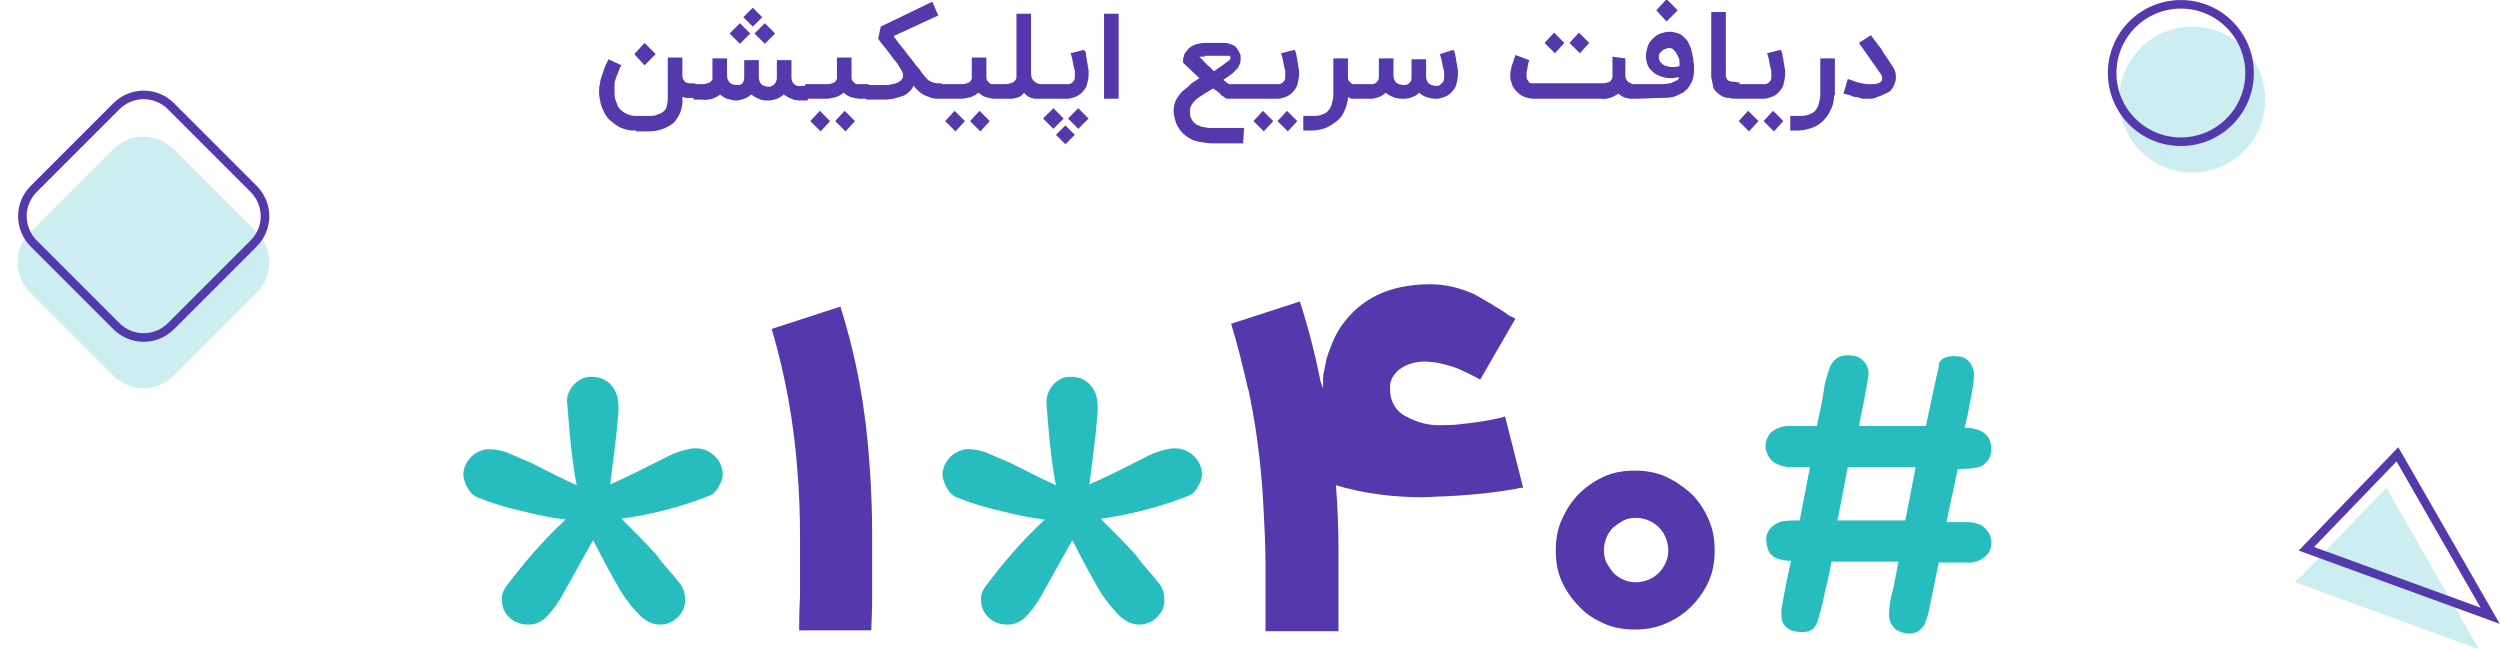 <?xml version="1.0" encoding="utf-8"?>
<!-- Generator: Adobe Illustrator 19.0.0, SVG Export Plug-In . SVG Version: 6.00 Build 0)  -->
<svg version="1.1" id="Layer_1" xmlns="http://www.w3.org/2000/svg" xmlns:xlink="http://www.w3.org/1999/xlink" x="0px" y="0px"
	 viewBox="-159 359.4 291.1 75.7" style="enable-background:new -159 359.4 291.1 75.7;" xml:space="preserve">
<style type="text/css">
	.st0{opacity:0.3;fill:#57C5D0;enable-background:new    ;}
	.st1{fill:none;stroke:#5439AC;stroke-miterlimit:10;}
	.st2{fill:#27BDBE;}
	.st3{fill:#5439AC;}
	.st4{fill:none;}
	.st5{fill:none;stroke:#5439AC;}
</style>
<g id="Group_5468" transform="translate(-376.645 -2172)">
	<path id="Path_128" class="st0" d="M506.3,2607l-21.4-7.8l10.6-11L506.3,2607z"/>
	<path id="Path_129" class="st1" d="M507.6,2603.1l-21.4-7.8l10.6-11L507.6,2603.1z"/>
	<path id="Path_1283" class="st2" d="M341,2575.6c0.7-0.4,1.5-0.4,2.3-0.2c1,0.3,1.7,1.1,2,2.1c0.2,0.8,0.2,1.7,0.1,2.5
		c-0.2,2.6-0.6,5.2-0.9,7.8c2.1-0.9,4.2-2,6.2-3c0.9-0.5,1.9-0.9,2.9-1.1c0.8-0.2,1.7-0.1,2.4,0.3c0.7,0.4,1.3,1.1,1.5,1.9
		c0.2,0.7,0.1,1.4-0.3,2c-0.2,0.5-0.6,1-1.1,1.2c-3.3,1.3-6.7,2.2-10.3,2.7c1.3,1.3,2.6,2.6,3.8,3.9c0.3,0.3,0.5,0.6,0.8,1
		c0.7,0.9,1.4,1.6,2.1,2.5c0.6,0.7,0.8,1.6,0.7,2.5c-0.1,0.7-0.5,1.3-1.1,1.8c-0.6,0.5-1.4,0.7-2.2,0.6c-0.7-0.1-1.4-0.5-1.9-1
		c-1.1-1.1-2-2.3-2.7-3.6c-1-1.7-1.9-3.5-2.8-5.2c-1.3,2.3-2.5,4.5-3.8,6.8c-0.5,0.8-1,1.5-1.7,2.2c-0.4,0.4-1,0.7-1.6,0.8
		c-0.9,0.1-1.8-0.1-2.4-0.6c-0.7-0.5-1.1-1.3-1.1-2.1c-0.1-0.6,0.1-1.1,0.4-1.6c2.1-2.8,4.4-5.5,7-7.9c-1.6-0.2-3.1-0.5-4.7-0.9
		c-1.8-0.4-3.6-0.9-5.3-1.6c-0.4-0.1-0.7-0.3-1-0.6c-0.5-0.6-0.8-1.3-0.9-2v-0.4c0.1-0.5,0.2-0.9,0.5-1.3c0.5-0.8,1.4-1.3,2.3-1.4
		c0.8,0,1.5,0.1,2.3,0.4c0.9,0.4,1.9,0.8,2.8,1.2c1.8,0.9,3.5,1.8,5.3,2.6c-0.4-1.9-0.6-3.9-0.8-5.8c-0.1-1.2-0.2-2.4-0.3-3.6
		C339.4,2577.3,340,2576.2,341,2575.6z"/>
	<path id="Path_1283-2" class="st2" d="M285.2,2575.6c0.7-0.4,1.5-0.4,2.3-0.2c1,0.3,1.7,1.1,2,2.1c0.2,0.8,0.2,1.7,0.1,2.5
		c-0.2,2.6-0.6,5.2-0.9,7.8c2.1-0.9,4.2-2,6.2-3c0.9-0.5,1.9-0.9,2.9-1.1c0.8-0.2,1.7-0.1,2.4,0.3c0.7,0.4,1.3,1.1,1.5,1.9
		c0.2,0.7,0.1,1.4-0.3,2c-0.2,0.5-0.6,1-1.1,1.2c-3.3,1.3-6.7,2.2-10.3,2.7c1.3,1.3,2.6,2.6,3.8,3.9c0.3,0.3,0.5,0.6,0.8,1
		c0.7,0.9,1.4,1.6,2.1,2.5c0.6,0.7,0.8,1.6,0.7,2.5c-0.1,0.7-0.5,1.3-1.1,1.8c-0.6,0.5-1.4,0.7-2.2,0.6c-0.7-0.1-1.4-0.5-1.9-1
		c-1.1-1.1-2-2.3-2.7-3.6c-1-1.7-1.9-3.5-2.8-5.2c-1.3,2.3-2.5,4.5-3.8,6.8c-0.5,0.8-1,1.5-1.7,2.2c-0.4,0.4-1,0.7-1.6,0.8
		c-0.9,0.1-1.8-0.1-2.4-0.6c-0.7-0.5-1.1-1.3-1.1-2.1c-0.1-0.6,0.1-1.1,0.4-1.6c2.1-2.8,4.4-5.5,7-7.9c-1.6-0.2-3.1-0.5-4.7-0.9
		c-1.8-0.4-3.6-0.9-5.3-1.6c-0.4-0.1-0.7-0.3-1-0.6c-0.5-0.6-0.8-1.3-0.9-2v-0.4c0.1-0.5,0.2-0.9,0.5-1.3c0.5-0.8,1.4-1.3,2.3-1.4
		c0.8,0,1.5,0.1,2.3,0.4c0.9,0.4,1.9,0.8,2.8,1.2c1.8,0.9,3.5,1.8,5.3,2.6c-0.4-1.9-0.6-3.9-0.8-5.8c-0.1-1.2-0.2-2.4-0.3-3.6
		C283.5,2577.3,284.2,2576.2,285.2,2575.6z"/>
	<path id="Path_1439" class="st3" d="M310.7,2604.8c0-0.8,0-2.1,0.1-4l0-1.6l0-1.7c0-0.6,0-1.3,0-1.8c0-0.6,0-1.2,0-1.7
		c0-2.8-0.1-5.3-0.3-7.7c-0.4-5.6-1.4-11.2-3-16.6l8-2.6c1.9,6,3,12.2,3.4,18.5c0.2,2.6,0.3,5.4,0.3,8.3c0,0.6,0,1.2,0,1.8
		c0,0.6,0,1.3,0,1.9c0,0.5,0,1.1,0,1.7v0.8l0,0.8c0,1.9-0.1,3.2-0.1,3.9H310.7z"/>
	<path id="Path_1440" class="st3" d="M395,2588.2c-0.1,0-0.1,0-0.2,0c-0.1,0-0.3,0-0.5,0.1c-0.6,0.1-1.2,0.2-1.9,0.3
		c-2.1,0.3-4.3,0.5-6.7,0.6c-0.8,0-1.6,0.1-2.3,0.1c-3.4,0-6.9-0.4-10.2-1.4c0.2,2.4,0.3,5,0.3,7.8c0,1.1,0,2.2,0,3.5v5.7h-8.5v-2.6
		c0-1,0-1.8,0-2.5c0-1,0-1.8,0-2.7c0-2.1-0.1-4.1-0.2-5.9c-0.2-4.5-0.7-9.1-1.6-13.5c-0.1-0.6-0.2-1-0.3-1.3h0
		c-0.6-2.6-1.2-5-1.9-7.3l8-2.6c1,3.1,1.8,6.2,2.4,9.3c0.1,0.3,0.2,0.5,0.3,0.8v-0.4l0-0.5c0-0.3,0-0.6,0.1-1c0.1-0.5,0.2-1,0.3-1.5
		c0.4-1.3,0.9-2.6,1.7-3.8c2.3-3.3,5.7-4.9,10.4-4.9c1.5,0,3,0.3,4.5,0.9c0.6,0.2,1.2,0.6,1.9,1c0.3,0.2,0.6,0.3,1,0.6l1,0.6
		l0.7,0.5l0.4,0.2l0.4,0.2l-4.1,7.1c-0.9-0.5-1.9-1-2.9-1.4c-1.2-0.4-2.4-0.7-3.6-0.7c-1,0-2.1,0.3-2.9,0.9c-0.6,0.5-1.1,1.2-1.1,2
		c0,0.1,0,0.3,0,0.4c0,1.2,0.6,2.4,1.7,3c1.4,0.8,2.9,1.2,4.5,1.1c0.6,0,1.2,0,1.9-0.1c1.8-0.2,3.5-0.4,5.3-0.9L395,2588.2z"/>
	<path id="Path_1438" class="st2" d="M444.2,2573c0.4-0.1,0.9-0.2,1.4-0.1c0.5,0,1,0.2,1.3,0.6c0.3,0.3,0.5,0.8,0.6,1.3
		c0,1-0.2,2.1-0.4,3.1c-0.2,1.1-0.4,2.2-0.7,3.3c0.6,0,1.3,0.1,1.9,0.4c0.4,0.2,0.8,0.5,1,1c0.3,0.7,0.3,1.6-0.1,2.3
		c-0.3,0.4-0.7,0.8-1.2,0.9c-0.8,0.2-1.6,0.2-2.4,0.2c-0.4,2.1-0.9,4.1-1.3,6.2h2.4c0.6,0,1.2,0.1,1.7,0.4c0.6,0.4,1,1,1.1,1.7
		c0.1,0.7-0.1,1.3-0.6,1.8c-0.6,0.6-1.5,0.9-2.3,0.8h-3.2c-0.4,1.9-0.8,3.9-1.2,5.8c-0.1,0.5-0.3,1-0.5,1.5
		c-0.2,0.3-0.5,0.6-0.9,0.8c-0.5,0.2-1,0.2-1.4,0.1c-0.5-0.1-1-0.3-1.3-0.7c-0.3-0.4-0.5-0.9-0.5-1.4c0-1,0.2-2.1,0.5-3.1
		c0.2-1,0.4-2.1,0.6-3.1c-1.6,0-6.3,0-7.8,0c-0.2,1.2-0.5,2.5-0.8,3.7c-0.2,1.1-0.5,2.2-0.8,3.2c-0.1,0.3-0.3,0.6-0.5,0.9
		c-0.4,0.3-0.8,0.4-1.3,0.4c-0.5,0-1.1-0.1-1.5-0.3c-0.5-0.3-0.9-0.8-0.9-1.4c-0.1-0.6,0-1.1,0.1-1.7c0.3-1.6,0.6-3.2,1-4.9
		c-0.6,0-1.2-0.1-1.7-0.3c-0.4-0.2-0.7-0.4-0.9-0.8c-0.2-0.5-0.3-1-0.3-1.5c0-0.5,0.3-1,0.6-1.3c0.3-0.3,0.8-0.6,1.3-0.7
		c0.7-0.1,1.3-0.1,2-0.1c0.4-2.1,0.8-4.1,1.2-6.2c-0.8,0-1.5,0-2.3,0c-0.6,0-1.2-0.2-1.8-0.5c-0.5-0.3-0.8-0.8-1-1.4
		c-0.2-0.7,0-1.5,0.5-2.1c0.6-0.5,1.3-0.8,2.1-0.8c1.1,0,2.2,0,3.3,0c0.3-1.4,0.6-2.7,0.8-4.1c0.1-0.9,0.4-1.8,0.7-2.7
		c0.2-0.5,0.5-0.9,1-1.2c0.5-0.2,1-0.3,1.5-0.2c0.5,0,1,0.2,1.4,0.6c0.5,0.5,0.7,1.2,0.6,1.8c-0.3,1.9-0.7,3.8-1.1,5.8
		c1.5,0,6.2,0,7.8,0c0.4-1.9,0.8-3.8,1.2-5.6c0.1-0.4,0.2-0.9,0.3-1.3C443.3,2573.6,443.7,2573.2,444.2,2573 M432.8,2585.8
		c-0.4,2.1-0.8,4.1-1.2,6.2c1.6,0,6.3,0,7.9,0c0.4-2.1,0.8-4.1,1.2-6.2C439.1,2585.8,434.4,2585.8,432.8,2585.8L432.8,2585.8z"/>
	<path id="Path_1446" class="st3" d="M291.7,2546.6c-0.4,0-0.7,0-1.1-0.1c-0.3-0.1-0.7-0.2-1-0.4c-0.3-0.2-0.6-0.4-0.8-0.6
		c-0.3-0.2-0.5-0.5-0.7-0.8c-0.2-0.4-0.4-0.8-0.5-1.2c-0.1-0.4-0.2-0.9-0.2-1.4c0-0.3,0-0.6,0.1-0.9c0-0.3,0.1-0.6,0.2-0.9
		c0.1-0.3,0.2-0.6,0.3-0.9c0.1-0.3,0.3-0.7,0.5-1.1l1.5,0.7c-0.2,0.3-0.3,0.6-0.4,0.9c-0.1,0.2-0.2,0.5-0.3,0.8
		c-0.1,0.2-0.1,0.5-0.1,0.7c0,0.2,0,0.5,0,0.7c0,0.3,0,0.6,0.1,0.9c0.1,0.3,0.2,0.5,0.3,0.8c0.2,0.3,0.5,0.6,0.9,0.8
		c0.4,0.2,0.8,0.3,1.2,0.3h1.4c0.4,0,0.8,0,1.2-0.2c0.3-0.1,0.5-0.2,0.7-0.4c0.2-0.2,0.3-0.4,0.3-0.7c0.1-0.3,0.1-0.6,0.1-0.9v-4.6
		h1.7v2.1c0,0.3,0.1,0.5,0.3,0.7c0.2,0.2,0.5,0.2,0.7,0.2h0.5v1.7h-0.5c-0.2,0-0.4,0-0.5,0c-0.2,0-0.3-0.1-0.5-0.1v0.1
		c0.1,1.1-0.3,2.1-1,2.9c-0.9,0.7-1.9,1-3,1H291.7z M291.5,2537.7l1.2-1.3l1.3,1.3l-1.3,1.3L291.5,2537.7z M298.4,2541.2h0.9
		c0.2,0,0.4,0,0.7-0.1c0.1,0,0.3-0.1,0.4-0.2c0.1-0.1,0.2-0.2,0.2-0.3c0-0.1,0-0.3,0-0.4v-2h1.7v2c0,0.3,0.1,0.6,0.3,0.8
		c0.2,0.2,0.5,0.3,0.8,0.3c0.1,0,0.2,0,0.3,0c0.1,0,0.2-0.1,0.3-0.1c0.1-0.1,0.2-0.2,0.2-0.3c0.1-0.2,0.1-0.4,0.1-0.5v-2h1.7v2
		c0,0.3,0.1,0.6,0.3,0.8c0.2,0.2,0.6,0.3,0.9,0.3c0.1,0,0.2,0,0.3-0.1c0.1,0,0.2-0.1,0.3-0.2c0.1-0.1,0.2-0.2,0.2-0.3
		c0.1-0.2,0.1-0.3,0.1-0.5v-2h1.7v2c0,0.3,0.1,0.6,0.3,0.8c0.3,0.2,0.6,0.3,0.9,0.2h0.7v1.7h-0.7c-0.4,0-0.8,0-1.2-0.2
		c-0.3-0.1-0.6-0.3-0.9-0.5c-0.2,0.2-0.5,0.4-0.8,0.5c-0.3,0.1-0.6,0.2-1,0.2c-0.4,0-0.8,0-1.1-0.2c-0.3-0.1-0.6-0.3-0.9-0.5
		c-0.2,0.2-0.5,0.4-0.8,0.5c-0.3,0.1-0.6,0.2-0.9,0.2h0c-0.4,0-0.7-0.1-1.1-0.2c-0.3-0.1-0.6-0.3-0.8-0.5c-0.6,0.5-1.4,0.7-2.2,0.6
		h-0.9L298.4,2541.2z M305,2535.3l-1.2,1.2l-1.2-1.2l1.2-1.2L305,2535.3z M307.9,2535.3l-1.2,1.2l-1.2-1.2l1.2-1.2L307.9,2535.3z
		 M306.4,2533.4l-1.1,1.1l-1.1-1.1l1.1-1.1L306.4,2533.4z M318.8,2541.2v1.7h-1c-0.4,0-0.7-0.1-1.1-0.2c-0.3-0.1-0.6-0.3-0.8-0.5
		c-0.3,0.2-0.6,0.4-0.9,0.5c-0.4,0.1-0.8,0.2-1.2,0.2h-2.4v-1.7h2.4c0.2,0,0.5,0,0.7-0.1c0.1,0,0.3-0.1,0.4-0.2
		c0.1-0.1,0.1-0.2,0.2-0.3c0-0.1,0-0.2,0-0.3v-2.2h1.7v2.2c0,0.2,0,0.3,0.1,0.5c0.1,0.1,0.2,0.2,0.3,0.3c0.1,0.1,0.2,0.1,0.3,0.1
		c0.1,0,0.2,0,0.2,0L318.8,2541.2z M316.1,2546.7l-1.2-1.2l1.1-1.2l1.2,1.2L316.1,2546.7z M313.2,2546.7l-1.2-1.2l1.1-1.2l1.2,1.2
		L313.2,2546.7z M327.4,2542.9h-0.2c-0.4,0-0.7,0-1.1-0.1c-0.3-0.1-0.5-0.2-0.8-0.3c-0.2-0.1-0.5-0.3-0.7-0.5
		c-0.2-0.2-0.4-0.4-0.6-0.6c-0.1,0.3-0.3,0.5-0.5,0.7c-0.2,0.2-0.5,0.4-0.8,0.5c-0.3,0.1-0.7,0.2-1,0.3c-0.3,0-0.6,0.1-0.9,0.1h-2.3
		v-1.7h2.2c0.3,0,0.6,0,0.8-0.1c0.2,0,0.5-0.1,0.7-0.2c0.2-0.1,0.3-0.2,0.4-0.3c0.1-0.1,0.2-0.3,0.2-0.5c0-0.3-0.1-0.5-0.3-0.8
		c-0.2-0.3-0.4-0.7-0.7-1c-0.3-0.4-0.6-0.8-0.9-1.2c-0.3-0.4-0.7-0.8-1-1.3l0.3-1.4l6-2.9l0.7,1.6l-5.2,2.4c0.4,0.6,0.9,1.2,1.3,1.7
		c0.4,0.6,0.9,1.1,1.3,1.7c0.3,0.3,0.5,0.6,0.7,0.9c0.2,0.2,0.4,0.5,0.6,0.7c0.2,0.2,0.4,0.3,0.7,0.4c0.3,0.1,0.5,0.1,0.8,0.1h0.2
		L327.4,2542.9z M334.5,2541.2v1.7h-1c-0.4,0-0.7-0.1-1.1-0.2c-0.3-0.1-0.6-0.3-0.8-0.5c-0.3,0.2-0.6,0.4-0.9,0.5
		c-0.4,0.1-0.8,0.2-1.2,0.2h-2.4v-1.7h2.4c0.2,0,0.5,0,0.7-0.1c0.1,0,0.3-0.1,0.4-0.2c0.1-0.1,0.1-0.2,0.2-0.3c0-0.1,0-0.2,0-0.3
		v-2.2h1.7v2.2c0,0.2,0,0.3,0.1,0.5c0.1,0.1,0.2,0.2,0.3,0.3c0.1,0.1,0.2,0.1,0.3,0.1c0.1,0,0.2,0,0.2,0L334.5,2541.2z
		 M331.8,2546.7l-1.2-1.2l1.1-1.2l1.2,1.2L331.8,2546.7z M328.9,2546.7l-1.2-1.2l1.1-1.2l1.2,1.2L328.9,2546.7z M334.3,2541.2
		c0.3,0,0.7,0,1-0.1c0.2-0.1,0.4-0.1,0.5-0.3c0.1-0.1,0.2-0.2,0.2-0.4c0-0.1,0-0.3,0-0.4v-7h1.7v7c0,0.3,0.1,0.6,0.3,0.8
		c0.2,0.2,0.5,0.4,0.8,0.4h0.2v1.7h-0.2c-0.2,0-0.4,0-0.6,0c-0.2,0-0.3-0.1-0.5-0.1c-0.1-0.1-0.3-0.1-0.4-0.2
		c-0.1-0.1-0.3-0.2-0.4-0.4c-0.1,0.1-0.3,0.3-0.4,0.4c-0.2,0.1-0.4,0.2-0.6,0.2c-0.2,0.1-0.5,0.1-0.7,0.1c-0.3,0-0.6,0-0.9,0V2541.2
		z M343.9,2537.2c0,0,0,0.1,0.1,0.2s0.1,0.3,0.1,0.4c0,0.2,0.1,0.4,0.1,0.6s0.1,0.4,0.1,0.6s0.1,0.4,0.1,0.6c0,0.2,0,0.4,0,0.5
		c0,0.4-0.1,0.8-0.2,1.2c-0.1,0.3-0.3,0.6-0.6,0.9c-0.2,0.2-0.5,0.4-0.8,0.5c-0.3,0.1-0.6,0.2-0.9,0.2h-3v-1.7h3c0.1,0,0.2,0,0.2,0
		c0.1,0,0.2-0.1,0.3-0.1c0.1-0.1,0.2-0.2,0.3-0.3c0.1-0.2,0.1-0.4,0.1-0.6c0-0.1,0-0.2,0-0.4c0-0.1,0-0.3-0.1-0.5
		c0-0.2-0.1-0.3-0.1-0.5l-0.1-0.5c0-0.2-0.1-0.3-0.1-0.4c0-0.1-0.1-0.2-0.1-0.3L343.9,2537.2z M339.1,2545.2l1.2-1.2l1.2,1.2
		l-1.2,1.2L339.1,2545.2z M342,2545.2l1.2-1.2l1.2,1.2l-1.2,1.2L342,2545.2z M340.6,2547.1l1.1-1.1l1.1,1.1l-1.1,1.1L340.6,2547.1z
		 M347.9,2542.9h-1.7v-9.9h1.7L347.9,2542.9z M362.4,2548.1H359c-0.6,0-1.2-0.1-1.8-0.2c-0.5-0.1-1-0.3-1.5-0.7
		c-0.4-0.3-0.7-0.7-1-1.2c-0.2-0.5-0.4-1.1-0.4-1.7c0-0.5,0.1-0.9,0.3-1.3c0.3-0.5,0.6-0.9,1-1.2c0.3-0.2,0.6-0.5,0.8-0.7
		c0.3-0.2,0.6-0.4,0.9-0.6l-1.9-1.8c0-0.1,0-0.2,0-0.4c0-0.1,0.1-0.3,0.1-0.4c0-0.1,0.1-0.3,0.2-0.4c0.1-0.1,0.2-0.3,0.3-0.4
		c0.2-0.2,0.5-0.4,0.8-0.5c0.3-0.1,0.7-0.2,1.1-0.2h2.3c0.2,0,0.4,0,0.6,0.1c0.2,0.1,0.4,0.1,0.5,0.2c0.2,0.1,0.3,0.2,0.4,0.4
		c0.1,0.1,0.2,0.3,0.3,0.5c0.1,0.1,0.1,0.3,0.1,0.4c0,0.1,0,0.3,0,0.4c0,0.2-0.1,0.5-0.2,0.7c-0.1,0.2-0.3,0.4-0.5,0.6
		c-0.2,0.2-0.4,0.4-0.6,0.5c-0.2,0.2-0.5,0.3-0.7,0.5c0.2,0.2,0.4,0.3,0.5,0.4c0.1,0,0.1,0.1,0.2,0.1h2.6v1.7H361
		c-0.1,0-0.3,0-0.4,0c-0.2,0-0.3-0.1-0.4-0.2c-0.2-0.1-0.4-0.2-0.5-0.4c-0.2-0.2-0.5-0.4-0.8-0.6c-0.3,0.2-0.7,0.4-1,0.6
		c-0.3,0.2-0.6,0.4-0.9,0.6c-0.2,0.2-0.4,0.4-0.6,0.7c-0.1,0.2-0.2,0.4-0.2,0.7c0,0.3,0,0.5,0.1,0.8c0.1,0.2,0.2,0.4,0.4,0.6
		c0.2,0.1,0.3,0.3,0.5,0.3c0.2,0.1,0.4,0.2,0.6,0.2c0.2,0,0.4,0.1,0.7,0.1c0.2,0,0.4,0,0.6,0h3.4L362.4,2548.1z M357.9,2538
		c-0.2,0-0.3,0-0.4,0c-0.1,0-0.1,0-0.2,0l0.3,0.3c0.1,0.1,0.2,0.3,0.4,0.4c0.1,0.2,0.3,0.3,0.5,0.5c0.2,0.2,0.3,0.3,0.5,0.5
		c0.3-0.2,0.7-0.5,1-0.7c0.3-0.2,0.5-0.4,0.8-0.6c0,0,0.1-0.1,0.1-0.2c0,0,0-0.1,0-0.1c0,0,0,0,0-0.1c0-0.1-0.1-0.1-0.1-0.1
		c-0.1,0-0.1,0-0.2,0H357.9z M368.4,2537.2c0,0,0,0.1,0.1,0.2c0,0.1,0.1,0.3,0.1,0.4c0,0.2,0.1,0.4,0.1,0.6c0,0.2,0.1,0.4,0.1,0.6
		c0,0.2,0.1,0.4,0.1,0.6c0,0.2,0,0.4,0,0.5c0,0.4-0.1,0.8-0.2,1.2c-0.1,0.3-0.3,0.6-0.6,0.9c-0.2,0.2-0.5,0.4-0.8,0.5
		c-0.3,0.1-0.6,0.2-0.9,0.2h-3v-1.7h3c0.1,0,0.2,0,0.2,0c0.1,0,0.2-0.1,0.3-0.1c0.1-0.1,0.2-0.2,0.3-0.3c0.1-0.2,0.1-0.4,0.1-0.6
		c0-0.1,0-0.2,0-0.4c0-0.1,0-0.3-0.1-0.5c0-0.2-0.1-0.3-0.1-0.5l-0.1-0.5c0-0.2-0.1-0.3-0.1-0.4c0-0.1-0.1-0.2-0.1-0.3L368.4,2537.2
		z M367.6,2546.7l-1.2-1.2l1.1-1.2l1.2,1.2L367.6,2546.7z M364.8,2546.7l-1.2-1.2l1.1-1.2l1.2,1.2L364.8,2546.7z M375.9,2542.9h-0.3
		c-0.2,0-0.4,0-0.5,0c-0.2,0-0.3-0.1-0.5-0.2c0,0.6-0.2,1.1-0.4,1.6c-0.2,0.5-0.5,0.9-0.9,1.2c-0.4,0.3-0.8,0.6-1.3,0.8
		c-0.5,0.2-1.1,0.3-1.7,0.3h-0.9v-1.7h0.9c0.4,0,0.8,0,1.1-0.1c0.3-0.1,0.6-0.2,0.8-0.4c0.2-0.2,0.4-0.5,0.5-0.8
		c0.1-0.4,0.2-0.8,0.2-1.2v-4.2h1.7v2.1c0,0.2,0,0.4,0.1,0.5c0.1,0.1,0.2,0.2,0.3,0.3c0.1,0.1,0.2,0.1,0.3,0.1c0.1,0,0.2,0,0.2,0
		h0.3L375.9,2542.9z M381,2542.9c-0.7,0-1.4-0.2-2-0.7c-0.2,0.2-0.5,0.4-0.8,0.5c-0.3,0.1-0.6,0.2-0.9,0.2h-1.5v-1.7h1.5
		c0.1,0,0.2,0,0.2,0c0.1,0,0.2-0.1,0.3-0.1c0.1-0.1,0.2-0.2,0.3-0.3c0.1-0.2,0.1-0.4,0.1-0.6v-2h1.7v2c0,0.3,0.1,0.6,0.3,0.8
		c0.2,0.2,0.6,0.3,0.9,0.3c0.1,0,0.2,0,0.2,0c0.1,0,0.2-0.1,0.3-0.1c0.1-0.1,0.2-0.2,0.3-0.3c0.1-0.2,0.1-0.4,0.1-0.6v-2h1.7v2
		c0,0.3,0.1,0.6,0.3,0.8c0.2,0.2,0.6,0.3,0.9,0.3c0.1,0,0.2,0,0.2,0c0.1,0,0.2-0.1,0.3-0.2c0.1-0.1,0.2-0.2,0.3-0.3
		c0.1-0.2,0.1-0.4,0.1-0.6c0-0.1,0-0.2,0-0.4c0-0.1,0-0.3-0.1-0.5c0-0.2-0.1-0.3-0.1-0.5c0-0.2-0.1-0.3-0.1-0.5
		c0-0.1-0.1-0.3-0.1-0.4l-0.1-0.3l1.6-0.5c0,0,0,0.1,0.1,0.2c0,0.1,0.1,0.3,0.1,0.4c0,0.2,0.1,0.4,0.1,0.6c0,0.2,0.1,0.4,0.1,0.6
		c0,0.2,0.1,0.4,0.1,0.6c0,0.2,0,0.4,0,0.5c0,0.4-0.1,0.8-0.2,1.2c-0.1,0.3-0.3,0.6-0.6,0.9c-0.2,0.2-0.5,0.4-0.8,0.5
		c-0.3,0.1-0.6,0.2-0.9,0.2c-0.7,0-1.5-0.2-2-0.7c-0.2,0.2-0.5,0.4-0.8,0.5C381.6,2542.9,381.3,2542.9,381,2542.9L381,2542.9z
		 M406.9,2538.2v2c0,0.1,0,0.3,0.1,0.4c0,0.1,0.1,0.2,0.2,0.3c0.1,0.1,0.2,0.1,0.3,0.2c0.1,0,0.2,0.1,0.3,0.1c0.1,0,0.2,0,0.2,0
		c0.1,0,0.1,0,0.1,0h0.4v1.7H408c-0.2,0-0.3,0-0.5,0c-0.2,0-0.4-0.1-0.5-0.1c-0.2,0-0.3-0.1-0.5-0.2c-0.2-0.1-0.3-0.2-0.4-0.3
		c-0.6,0.4-1.3,0.7-2,0.6h-7.9c-0.3,0-0.7-0.1-1-0.2c-0.3-0.1-0.6-0.3-0.8-0.5c-0.1-0.1-0.2-0.2-0.3-0.3c-0.1-0.1-0.2-0.3-0.3-0.4
		c-0.1-0.2-0.1-0.4-0.2-0.6c-0.1-0.2-0.1-0.5-0.1-0.7c0-0.3,0-0.5,0.1-0.7c0-0.3,0.1-0.5,0.2-0.8c0.1-0.2,0.1-0.4,0.2-0.6
		c0.1-0.2,0.1-0.3,0.1-0.3l0.8,0.3l0.8,0.3c0,0.1-0.1,0.3-0.1,0.4c0,0.2-0.1,0.3-0.1,0.5c0,0.2-0.1,0.4-0.1,0.5c0,0.1,0,0.3,0,0.4
		c0,0.2,0,0.4,0.1,0.5c0.1,0.1,0.1,0.2,0.2,0.3c0.1,0.1,0.2,0.1,0.3,0.1c0.1,0,0.2,0,0.3,0h7.9c0.2,0,0.4,0,0.6-0.1
		c0.2,0,0.3-0.1,0.4-0.2c0.1-0.1,0.2-0.3,0.2-0.5v-2.3L406.9,2538.2z M401.6,2537.6l-1.2-1.2l1.1-1.2l1.2,1.2L401.6,2537.6z
		 M398.7,2537.6l-1.2-1.2l1.1-1.2l1.2,1.2L398.7,2537.6z M408.2,2542.9v-1.7h2.8c0.3,0,0.6,0,1-0.1c0.2,0,0.4-0.1,0.6-0.2
		c0.1-0.1,0.3-0.1,0.4-0.2c0.1-0.1,0.1-0.2,0.2-0.3c-0.3,0-0.6,0.1-0.9,0.1c-0.3,0-0.6,0-0.9-0.1c-0.4-0.1-0.7-0.2-1-0.4
		c-0.3-0.2-0.6-0.5-0.8-0.8c-0.2-0.4-0.3-0.8-0.3-1.3c0-0.4,0.1-0.7,0.2-1.1c0.1-0.3,0.3-0.6,0.6-0.9c0.3-0.3,0.6-0.5,0.9-0.6
		c0.3-0.1,0.7-0.2,1-0.2h0.1c0.3,0,0.7,0.1,1,0.2c0.3,0.1,0.5,0.3,0.7,0.5c0.2,0.2,0.4,0.4,0.5,0.7c0.1,0.3,0.3,0.5,0.3,0.8
		c0.1,0.3,0.1,0.6,0.2,0.9c0,0.3,0.1,0.6,0.1,0.9l0,0.5c0,0.5-0.1,1.1-0.4,1.6c-0.2,0.4-0.5,0.7-0.9,1c-0.4,0.2-0.8,0.4-1.2,0.5
		c-0.5,0.1-0.9,0.1-1.4,0.1L408.2,2542.9z M412.1,2537c0,0-0.1,0-0.1,0c-0.1,0-0.3,0-0.4,0.1c-0.1,0-0.3,0.1-0.4,0.2
		c-0.1,0.1-0.2,0.2-0.3,0.3c-0.1,0.1-0.1,0.3-0.1,0.5c0,0.4,0.3,0.7,0.6,0.9c0.3,0.1,0.6,0.2,0.9,0.2c0.3,0,0.6,0,0.9-0.1
		c0-0.2,0-0.4,0-0.6c0-0.2-0.1-0.4-0.2-0.6c-0.1-0.2-0.2-0.4-0.3-0.5C412.5,2537.1,412.3,2537,412.1,2537L412.1,2537z M410.5,2532.6
		l1.2-1.3l1.3,1.3l-1.3,1.3L410.5,2532.6z M420.2,2542.9c-0.4,0-0.9,0-1.3-0.1c-0.3,0-0.6-0.1-0.9-0.3c-0.2-0.1-0.4-0.3-0.6-0.5
		c-0.2-0.2-0.3-0.4-0.3-0.7c-0.1-0.3-0.1-0.6-0.2-0.9c0-0.3,0-0.7,0-1.1v-6.5h1.7v6.5c0,0.3,0,0.6,0,0.9c0,0.2,0.1,0.4,0.2,0.5
		c0.1,0.1,0.3,0.2,0.5,0.2c0.3,0,0.6,0.1,0.9,0.1L420.2,2542.9z M425,2537.2c0,0,0,0.1,0.1,0.2c0,0.1,0.1,0.3,0.1,0.4
		c0,0.2,0.1,0.4,0.1,0.6s0.1,0.4,0.1,0.6s0.1,0.4,0.1,0.6c0,0.2,0,0.4,0,0.5c0,0.4-0.1,0.8-0.2,1.2c-0.1,0.3-0.3,0.6-0.6,0.9
		c-0.2,0.2-0.5,0.4-0.8,0.5c-0.3,0.1-0.6,0.2-0.9,0.2h-3v-1.7h3c0.1,0,0.2,0,0.2,0c0.1,0,0.2-0.1,0.3-0.1c0.1-0.1,0.2-0.2,0.3-0.3
		c0.1-0.2,0.1-0.4,0.1-0.6c0-0.1,0-0.2,0-0.4c0-0.1,0-0.3-0.1-0.5c0-0.2-0.1-0.3-0.1-0.5l-0.1-0.5c0-0.2-0.1-0.3-0.1-0.4
		c0-0.1-0.1-0.2-0.1-0.3L425,2537.2z M424.2,2546.7l-1.2-1.2l1.1-1.2l1.2,1.2L424.2,2546.7z M421.3,2546.7l-1.2-1.2l1.1-1.2l1.2,1.2
		L421.3,2546.7z M431.2,2542.5c0,0.6-0.1,1.2-0.4,1.7c-0.2,0.5-0.5,0.9-0.9,1.3c-0.4,0.4-0.8,0.6-1.3,0.8c-0.6,0.2-1.1,0.3-1.7,0.3
		h-0.8v-1.7h0.9c0.4,0,0.8,0,1.1-0.1c0.3-0.1,0.6-0.2,0.8-0.4c0.2-0.2,0.4-0.5,0.5-0.8c0.1-0.4,0.2-0.8,0.2-1.2v-4.2h1.7V2542.5z
		 M435.2,2542.9c-0.2,0-0.3,0-0.5,0c-0.2,0-0.3,0-0.5-0.1s-0.4-0.1-0.5-0.1c-0.2,0-0.4-0.1-0.6-0.2l-0.8-0.2l0.5-1.7
		c0.4,0.1,0.8,0.3,1.2,0.4c0.4,0.1,0.8,0.2,1.2,0.2c0.1,0,0.2,0,0.4,0c0.2,0,0.5,0,0.7-0.1c0.2,0,0.4-0.2,0.5-0.4c0,0,0-0.1,0-0.1
		c0-0.1,0-0.1,0-0.2c0-0.1-0.1-0.2-0.1-0.3l-2.6-3.7l1.4-0.9l0.5,0.7c0,0,0,0,0,0l0.1,0.1l0.2,0.3l0.4,0.5c0.1,0.2,0.3,0.5,0.5,0.8
		c0.2,0.3,0.5,0.7,0.8,1.2c0.2,0.3,0.4,0.7,0.4,1.1c0,0.1,0,0.2,0,0.3c0,0.3-0.1,0.5-0.2,0.8c-0.1,0.2-0.2,0.4-0.3,0.5
		c-0.1,0.2-0.3,0.3-0.5,0.4c-0.4,0.2-0.8,0.4-1.2,0.5C435.9,2542.9,435.5,2542.9,435.2,2542.9L435.2,2542.9z"/>
	<circle id="Ellipse_106" class="st0" cx="472.9" cy="2543" r="8.5"/>
	<g id="Ellipse_105" transform="translate(622.085 2172.003)">
		<circle class="st4" cx="-150.5" cy="367.9" r="8.5"/>
		<circle class="st5" cx="-150.5" cy="367.9" r="8"/>
	</g>
	<path id="Rectangle_2456" class="st0" d="M221.2,2558.4l9.6-9.6c2-2,5.1-2,7.1,0l9.6,9.6c2,2,2,5.1,0,7.1l-9.6,9.6
		c-2,2-5.1,2-7.1,0l-9.6-9.6C219.2,2563.5,219.2,2560.3,221.2,2558.4z"/>
	<g id="Rectangle_2457" transform="rotate(-45 2840.605 643.96)">
		<path class="st4" d="M-361.5,141.7h13.6c2.8,0,5,2.2,5,5v13.6c0,2.8-2.2,5-5,5h-13.6c-2.8,0-5-2.2-5-5v-13.6
			C-366.5,143.9-364.3,141.7-361.5,141.7z"/>
		<path class="st5" d="M-361.5,142.2h13.6c2.5,0,4.5,2,4.5,4.5v13.6c0,2.5-2,4.5-4.5,4.5h-13.6c-2.5,0-4.5-2-4.5-4.5v-13.6
			C-366,144.2-364,142.2-361.5,142.2z"/>
	</g>
	<g>
		<path class="st3" d="M398.8,2595.5c0-1.3,0.2-2.5,0.7-3.6c0.5-1.1,1.1-2.1,2-3c0.8-0.8,1.8-1.5,2.9-2c1.1-0.5,2.3-0.7,3.6-0.7
			c1.3,0,2.5,0.2,3.6,0.7c1.1,0.5,2.1,1.2,3,2c0.8,0.8,1.5,1.8,2,3c0.5,1.1,0.7,2.3,0.7,3.6c0,1.3-0.2,2.5-0.7,3.6
			c-0.5,1.1-1.2,2.1-2,2.9s-1.8,1.5-3,2c-1.1,0.5-2.3,0.7-3.6,0.7c-1.3,0-2.5-0.2-3.6-0.7c-1.1-0.5-2.1-1.1-2.9-2
			c-0.8-0.8-1.5-1.8-2-2.9C399,2598,398.8,2596.8,398.8,2595.5z M404.4,2595.5c0,0.5,0.1,1,0.3,1.4c0.2,0.4,0.5,0.8,0.8,1.2
			c0.3,0.3,0.7,0.6,1.2,0.8c0.4,0.2,0.9,0.3,1.4,0.3s1-0.1,1.5-0.3c0.5-0.2,0.9-0.5,1.2-0.8c0.3-0.3,0.6-0.7,0.8-1.2
			c0.2-0.4,0.3-0.9,0.3-1.4c0-0.5-0.1-1-0.3-1.5c-0.2-0.5-0.5-0.9-0.8-1.2c-0.3-0.3-0.7-0.6-1.2-0.8c-0.5-0.2-0.9-0.3-1.5-0.3
			s-1,0.1-1.4,0.3c-0.4,0.2-0.8,0.5-1.2,0.8c-0.3,0.3-0.6,0.7-0.8,1.2C404.5,2594.5,404.4,2595,404.4,2595.5z"/>
	</g>
</g>
</svg>
